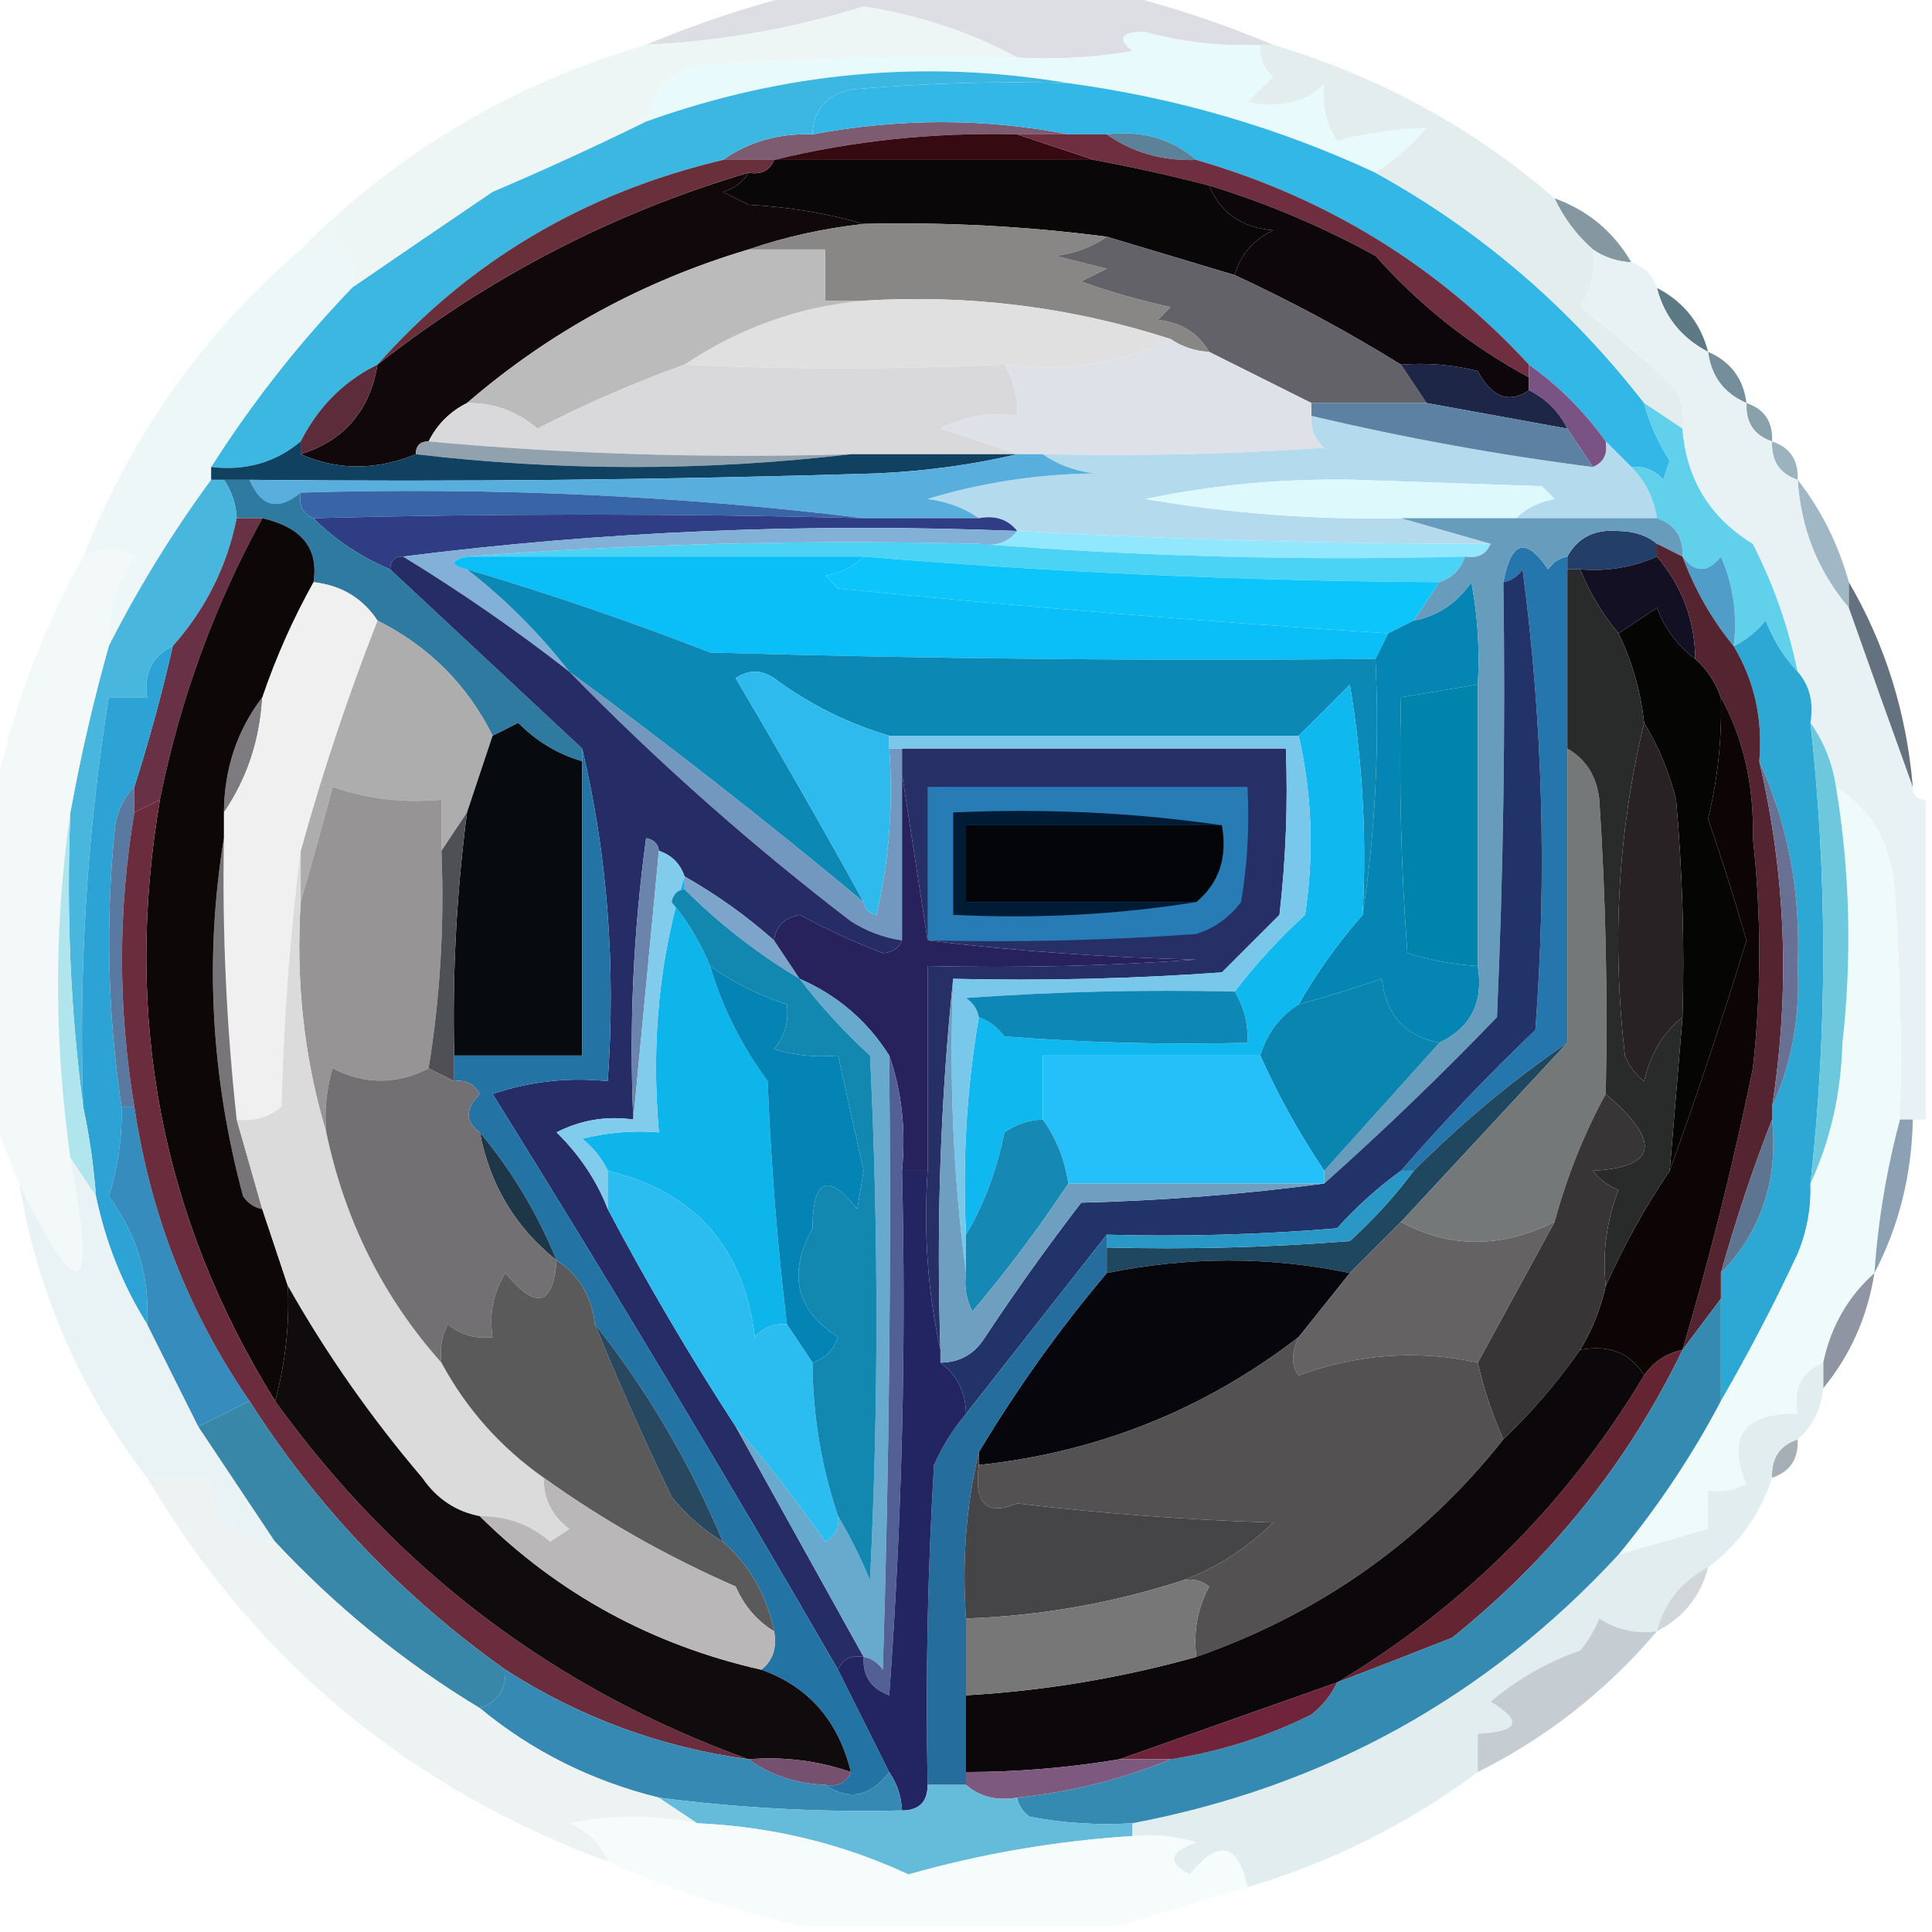 <?xml version="1.0" encoding="UTF-8"?>
<!DOCTYPE svg PUBLIC "-//W3C//DTD SVG 1.1//EN" "http://www.w3.org/Graphics/SVG/1.1/DTD/svg11.dtd">
<svg xmlns="http://www.w3.org/2000/svg" version="1.1" width="151px" height="151px" style="shape-rendering:geometricPrecision; text-rendering:geometricPrecision; image-rendering:optimizeQuality; fill-rule:evenodd; clip-rule:evenodd" xmlns:xlink="http://www.w3.org/1999/xlink">
<g><path style="opacity:1" fill="#dcdee3" d="M 62.5,-0.5 C 70.833,-0.5 79.167,-0.5 87.5,-0.5C 91.591,0.524 95.591,1.857 99.5,3.5C 99.167,3.5 98.833,3.5 98.5,3.5C 95.449,3.636 92.449,3.302 89.5,2.5C 87.627,2.482 87.294,2.982 88.5,4C 85.518,4.498 82.518,4.665 79.5,4.5C 75.925,2.539 71.925,1.205 67.5,0.5C 61.955,2.234 56.289,3.234 50.5,3.5C 54.409,1.857 58.409,0.524 62.5,-0.5 Z"/></g>
<g><path style="opacity:1" fill="#e8fafb" d="M 98.5,3.5 C 98.414,4.496 98.748,5.329 99.5,6C 98.833,6.667 98.167,7.333 97.5,8C 100.244,8.441 102.244,7.941 103.5,6.5C 103.286,8.144 103.62,9.644 104.5,11C 106.752,10.388 109.085,10.055 111.5,10C 110.269,11.405 108.936,12.571 107.5,13.5C 99.89,9.965 91.89,7.631 83.5,6.5C 72.346,4.612 61.346,5.612 50.5,9.5C 51.16,6.351 53.16,4.851 56.5,5C 64.159,4.5 71.826,4.334 79.5,4.5C 82.518,4.665 85.518,4.498 88.5,4C 87.294,2.982 87.627,2.482 89.5,2.5C 92.449,3.302 95.449,3.636 98.5,3.5 Z"/></g>
<g><path style="opacity:1" fill="#eef6f5" d="M 79.5,4.5 C 71.826,4.334 64.159,4.5 56.5,5C 53.16,4.851 51.16,6.351 50.5,9.5C 46.601,11.417 42.601,13.251 38.5,15C 34.776,17.52 31.109,20.02 27.5,22.5C 27.87,18.814 26.537,17.814 23.5,19.5C 31.05,11.885 40.05,6.552 50.5,3.5C 56.289,3.234 61.955,2.234 67.5,0.5C 71.925,1.205 75.925,2.539 79.5,4.5 Z"/></g>
<g><path style="opacity:1" fill="#7d5c72" d="M 83.5,10.5 C 82.167,10.5 80.833,10.5 79.5,10.5C 72.938,10.337 66.605,11.004 60.5,12.5C 59.167,12.5 57.833,12.5 56.5,12.5C 58.514,11.076 60.848,10.409 63.5,10.5C 70.296,9.226 76.963,9.226 83.5,10.5 Z"/></g>
<g><path style="opacity:1" fill="#32b7e7" d="M 83.5,6.5 C 91.89,7.631 99.89,9.965 107.5,13.5C 115.677,18.002 122.677,24.002 128.5,31.5C 128.92,33.094 129.586,34.594 130.5,36C 130.333,36.5 130.167,37 130,37.5C 129.329,36.748 128.496,36.414 127.5,36.5C 126.833,35.833 126.167,35.167 125.5,34.5C 123.833,32.167 121.833,30.167 119.5,28.5C 112.364,20.776 103.697,15.443 93.5,12.5C 91.561,10.837 89.228,10.171 86.5,10.5C 85.5,10.5 84.5,10.5 83.5,10.5C 76.963,9.226 70.296,9.226 63.5,10.5C 63.574,8.589 64.574,7.422 66.5,7C 72.157,6.501 77.824,6.334 83.5,6.5 Z"/></g>
<g><path style="opacity:1" fill="#370a12" d="M 79.5,10.5 C 81.5,11.167 83.5,11.833 85.5,12.5C 77.167,12.5 68.833,12.5 60.5,12.5C 66.605,11.004 72.938,10.337 79.5,10.5 Z"/></g>
<g><path style="opacity:1" fill="#5c8299" d="M 86.5,10.5 C 89.228,10.171 91.561,10.837 93.5,12.5C 90.848,12.591 88.514,11.924 86.5,10.5 Z"/></g>
<g><path style="opacity:1" fill="#702e41" d="M 79.5,10.5 C 80.833,10.5 82.167,10.5 83.5,10.5C 84.5,10.5 85.5,10.5 86.5,10.5C 88.514,11.924 90.848,12.591 93.5,12.5C 103.697,15.443 112.364,20.776 119.5,28.5C 119.5,28.833 119.5,29.167 119.5,29.5C 114.985,27.064 110.985,23.898 107.5,20C 103.352,17.714 99.018,15.88 94.5,14.5C 91.546,13.729 88.546,13.062 85.5,12.5C 83.5,11.833 81.5,11.167 79.5,10.5 Z"/></g>
<g><path style="opacity:1" fill="#0a0708" d="M 60.5,12.5 C 68.833,12.5 77.167,12.5 85.5,12.5C 88.546,13.062 91.546,13.729 94.5,14.5C 95.36,16.614 97.027,17.78 99.5,18C 97.937,18.759 96.937,19.926 96.5,21.5C 93.167,20.5 89.833,19.5 86.5,18.5C 80.203,17.68 73.869,17.347 67.5,17.5C 64.695,16.68 61.695,16.18 58.5,16C 57.833,15.667 57.167,15.333 56.5,15C 57.416,14.722 58.083,14.222 58.5,13.5C 59.492,13.672 60.158,13.338 60.5,12.5 Z"/></g>
<g><path style="opacity:1" fill="#3cb7e1" d="M 83.5,6.5 C 77.824,6.334 72.157,6.501 66.5,7C 64.574,7.422 63.574,8.589 63.5,10.5C 60.848,10.409 58.514,11.076 56.5,12.5C 45.651,15.077 36.651,20.41 29.5,28.5C 26.883,29.784 24.883,31.784 23.5,34.5C 21.544,36.148 19.211,36.815 16.5,36.5C 19.676,31.501 23.342,26.834 27.5,22.5C 31.109,20.02 34.776,17.52 38.5,15C 42.601,13.251 46.601,11.417 50.5,9.5C 61.346,5.612 72.346,4.612 83.5,6.5 Z"/></g>
<g><path style="opacity:0.835" fill="#6d848f" d="M 121.5,15.5 C 124.109,16.443 126.109,18.11 127.5,20.5C 126.391,20.443 125.391,20.11 124.5,19.5C 123.211,18.363 122.211,17.03 121.5,15.5 Z"/></g>
<g><path style="opacity:1" fill="#10080b" d="M 58.5,13.5 C 58.083,14.222 57.416,14.722 56.5,15C 57.167,15.333 57.833,15.667 58.5,16C 61.695,16.18 64.695,16.68 67.5,17.5C 64.311,17.858 61.311,18.525 58.5,19.5C 50.261,21.951 42.928,25.951 36.5,31.5C 35.167,32.167 34.167,33.167 33.5,34.5C 32.833,34.5 32.5,34.833 32.5,35.5C 29.396,36.775 26.396,36.775 23.5,35.5C 26.912,34.419 28.912,32.085 29.5,28.5C 38.258,21.622 47.925,16.622 58.5,13.5 Z"/></g>
<g><path style="opacity:1" fill="#692f3a" d="M 56.5,12.5 C 57.833,12.5 59.167,12.5 60.5,12.5C 60.158,13.338 59.492,13.672 58.5,13.5C 47.925,16.622 38.258,21.622 29.5,28.5C 36.651,20.41 45.651,15.077 56.5,12.5 Z"/></g>
<g><path style="opacity:1" fill="#0d070b" d="M 94.5,14.5 C 99.018,15.88 103.352,17.714 107.5,20C 110.985,23.898 114.985,27.064 119.5,29.5C 119.5,29.833 119.5,30.167 119.5,30.5C 117.93,31.559 116.597,31.059 115.5,29C 113.527,28.505 111.527,28.338 109.5,28.5C 105.287,25.894 100.953,23.561 96.5,21.5C 96.937,19.926 97.937,18.759 99.5,18C 97.027,17.78 95.36,16.614 94.5,14.5 Z"/></g>
<g><path style="opacity:1" fill="#e3edee" d="M 98.5,3.5 C 98.833,3.5 99.167,3.5 99.5,3.5C 107.759,5.96 115.093,9.96 121.5,15.5C 122.211,17.03 123.211,18.363 124.5,19.5C 124.714,21.144 124.38,22.644 123.5,24C 126.092,25.965 128.592,28.131 131,30.5C 131.483,31.448 131.649,32.448 131.5,33.5C 130.5,32.833 129.5,32.167 128.5,31.5C 122.677,24.002 115.677,18.002 107.5,13.5C 108.936,12.571 110.269,11.405 111.5,10C 109.085,10.055 106.752,10.388 104.5,11C 103.62,9.644 103.286,8.144 103.5,6.5C 102.244,7.941 100.244,8.441 97.5,8C 98.167,7.333 98.833,6.667 99.5,6C 98.748,5.329 98.414,4.496 98.5,3.5 Z"/></g>
<g><path style="opacity:1" fill="#898786" d="M 67.5,17.5 C 73.869,17.347 80.203,17.68 86.5,18.5C 85.391,19.29 84.058,19.79 82.5,20C 83.833,20.333 85.167,20.667 86.5,21C 85.833,21.333 85.167,21.667 84.5,22C 86.788,22.822 89.122,23.489 91.5,24C 91.167,24.333 90.833,24.667 90.5,25C 92.32,25.2 93.653,26.034 94.5,27.5C 93.391,27.443 92.391,27.11 91.5,26.5C 83.738,23.991 75.738,22.991 67.5,23.5C 66.5,23.5 65.5,23.5 64.5,23.5C 64.5,22.167 64.5,20.833 64.5,19.5C 62.5,19.5 60.5,19.5 58.5,19.5C 61.311,18.525 64.311,17.858 67.5,17.5 Z"/></g>
<g><path style="opacity:0.992" fill="#5c7983" d="M 129.5,22.5 C 131.587,23.585 132.92,25.251 133.5,27.5C 131.413,26.415 130.08,24.749 129.5,22.5 Z"/></g>
<g><path style="opacity:1" fill="#eef7f7" d="M 27.5,22.5 C 23.342,26.834 19.676,31.501 16.5,36.5C 16.5,36.833 16.5,37.167 16.5,37.5C 13.46,41.647 10.793,45.98 8.5,50.5C 8.387,47.951 9.054,45.618 10.5,43.5C 9.3,42.708 7.967,42.708 6.5,43.5C 10.204,34.087 15.87,26.087 23.5,19.5C 26.537,17.814 27.87,18.814 27.5,22.5 Z"/></g>
<g><path style="opacity:1" fill="#e0e0e0" d="M 67.5,23.5 C 75.738,22.991 83.738,23.991 91.5,26.5C 87.627,28.43 83.294,29.097 78.5,28.5C 69.963,28.879 61.63,28.879 53.5,28.5C 57.777,25.631 62.443,23.964 67.5,23.5 Z"/></g>
<g><path style="opacity:1" fill="#babbba" d="M 58.5,19.5 C 60.5,19.5 62.5,19.5 64.5,19.5C 64.5,20.833 64.5,22.167 64.5,23.5C 65.5,23.5 66.5,23.5 67.5,23.5C 62.443,23.964 57.777,25.631 53.5,28.5C 49.581,29.906 45.748,31.573 42,33.5C 40.433,32.144 38.6,31.477 36.5,31.5C 42.928,25.951 50.261,21.951 58.5,19.5 Z"/></g>
<g><path style="opacity:1" fill="#636268" d="M 86.5,18.5 C 89.833,19.5 93.167,20.5 96.5,21.5C 100.953,23.561 105.287,25.894 109.5,28.5C 110.167,29.5 110.833,30.5 111.5,31.5C 108.5,31.5 105.5,31.5 102.5,31.5C 99.833,30.167 97.167,28.833 94.5,27.5C 93.653,26.034 92.32,25.2 90.5,25C 90.833,24.667 91.167,24.333 91.5,24C 89.122,23.489 86.788,22.822 84.5,22C 85.167,21.667 85.833,21.333 86.5,21C 85.167,20.667 83.833,20.333 82.5,20C 84.058,19.79 85.391,19.29 86.5,18.5 Z"/></g>
<g><path style="opacity:1" fill="#d9d9db" d="M 53.5,28.5 C 61.63,28.879 69.963,28.879 78.5,28.5C 79.234,29.708 79.567,31.041 79.5,32.5C 77.396,32.201 75.396,32.534 73.5,33.5C 75.631,34.169 77.631,34.835 79.5,35.5C 75.167,35.5 70.833,35.5 66.5,35.5C 55.321,35.828 44.321,35.495 33.5,34.5C 34.167,33.167 35.167,32.167 36.5,31.5C 38.6,31.477 40.433,32.144 42,33.5C 45.748,31.573 49.581,29.906 53.5,28.5 Z"/></g>
<g><path style="opacity:1" fill="#dee1e7" d="M 91.5,26.5 C 92.391,27.11 93.391,27.443 94.5,27.5C 97.167,28.833 99.833,30.167 102.5,31.5C 102.5,31.833 102.5,32.167 102.5,32.5C 102.414,33.496 102.748,34.329 103.5,35C 96.174,35.5 88.841,35.666 81.5,35.5C 80.833,35.5 80.167,35.5 79.5,35.5C 77.631,34.835 75.631,34.169 73.5,33.5C 75.396,32.534 77.396,32.201 79.5,32.5C 79.567,31.041 79.234,29.708 78.5,28.5C 83.294,29.097 87.627,28.43 91.5,26.5 Z"/></g>
<g><path style="opacity:1" fill="#758e9c" d="M 133.5,27.5 C 135.262,28.262 136.262,29.596 136.5,31.5C 134.738,30.738 133.738,29.404 133.5,27.5 Z"/></g>
<g><path style="opacity:1" fill="#7a5385" d="M 119.5,28.5 C 121.833,30.167 123.833,32.167 125.5,34.5C 125.672,35.492 125.338,36.158 124.5,36.5C 123.833,35.5 123.167,34.5 122.5,33.5C 121.833,32.167 120.833,31.167 119.5,30.5C 119.5,30.167 119.5,29.833 119.5,29.5C 119.5,29.167 119.5,28.833 119.5,28.5 Z"/></g>
<g><path style="opacity:1" fill="#1d2646" d="M 109.5,28.5 C 111.527,28.338 113.527,28.505 115.5,29C 116.597,31.059 117.93,31.559 119.5,30.5C 120.833,31.167 121.833,32.167 122.5,33.5C 118.833,32.833 115.167,32.167 111.5,31.5C 110.833,30.5 110.167,29.5 109.5,28.5 Z"/></g>
<g><path style="opacity:1" fill="#5c2c3b" d="M 29.5,28.5 C 28.912,32.085 26.912,34.419 23.5,35.5C 23.5,35.167 23.5,34.833 23.5,34.5C 24.883,31.784 26.883,29.784 29.5,28.5 Z"/></g>
<g><path style="opacity:0.835" fill="#728e9b" d="M 136.5,31.5 C 137.906,31.973 138.573,32.973 138.5,34.5C 137.094,34.027 136.427,33.027 136.5,31.5 Z"/></g>
<g><path style="opacity:1" fill="#91a1ae" d="M 33.5,34.5 C 44.321,35.495 55.321,35.828 66.5,35.5C 55.167,36.833 43.833,36.833 32.5,35.5C 32.5,34.833 32.833,34.5 33.5,34.5 Z"/></g>
<g><path style="opacity:1" fill="#b4daed" d="M 102.5,32.5 C 109.789,34.227 117.122,35.56 124.5,36.5C 125.338,36.158 125.672,35.492 125.5,34.5C 126.167,35.167 126.833,35.833 127.5,36.5C 128.6,37.605 129.267,38.938 129.5,40.5C 125.833,40.5 122.167,40.5 118.5,40.5C 119.263,39.732 120.263,39.232 121.5,39C 121.167,38.667 120.833,38.333 120.5,38C 115.667,37.833 110.833,37.667 106,37.5C 100.393,37.38 94.893,37.88 89.5,39C 96.12,40.137 102.786,40.637 109.5,40.5C 111.833,41.167 114.167,41.833 116.5,42.5C 104.155,42.513 91.822,42.179 79.5,41.5C 78.791,40.596 77.791,40.263 76.5,40.5C 75.391,39.71 74.058,39.21 72.5,39C 76.649,37.731 80.982,37.065 85.5,37C 83.942,36.79 82.609,36.29 81.5,35.5C 88.841,35.666 96.174,35.5 103.5,35C 102.748,34.329 102.414,33.496 102.5,32.5 Z"/></g>
<g><path style="opacity:1" fill="#5c81a2" d="M 102.5,32.5 C 102.5,32.167 102.5,31.833 102.5,31.5C 105.5,31.5 108.5,31.5 111.5,31.5C 115.167,32.167 118.833,32.833 122.5,33.5C 123.167,34.5 123.833,35.5 124.5,36.5C 117.122,35.56 109.789,34.227 102.5,32.5 Z"/></g>
<g><path style="opacity:1" fill="#104160" d="M 23.5,34.5 C 23.5,34.833 23.5,35.167 23.5,35.5C 26.396,36.775 29.396,36.775 32.5,35.5C 43.833,36.833 55.167,36.833 66.5,35.5C 70.833,35.5 75.167,35.5 79.5,35.5C 76.023,36.323 72.356,36.823 68.5,37C 52.17,37.5 35.837,37.667 19.5,37.5C 18.833,37.5 18.167,37.5 17.5,37.5C 17.167,37.5 16.833,37.5 16.5,37.5C 16.5,37.167 16.5,36.833 16.5,36.5C 19.211,36.815 21.544,36.148 23.5,34.5 Z"/></g>
<g><path style="opacity:0.706" fill="#7293a5" d="M 138.5,34.5 C 139.906,34.973 140.573,35.973 140.5,37.5C 139.094,37.027 138.427,36.027 138.5,34.5 Z"/></g>
<g><path style="opacity:1" fill="#58afdd" d="M 79.5,35.5 C 80.167,35.5 80.833,35.5 81.5,35.5C 82.609,36.29 83.942,36.79 85.5,37C 80.982,37.065 76.649,37.731 72.5,39C 74.058,39.21 75.391,39.71 76.5,40.5C 73.5,40.5 70.5,40.5 67.5,40.5C 53.041,38.726 38.375,38.059 23.5,38.5C 21.737,39.954 20.403,39.62 19.5,37.5C 35.837,37.667 52.17,37.5 68.5,37C 72.356,36.823 76.023,36.323 79.5,35.5 Z"/></g>
<g><path style="opacity:1" fill="#3865a7" d="M 23.5,38.5 C 38.375,38.059 53.041,38.726 67.5,40.5C 52.989,40.13 38.656,40.13 24.5,40.5C 23.662,40.158 23.328,39.492 23.5,38.5 Z"/></g>
<g><path style="opacity:1" fill="#ddf9fc" d="M 118.5,40.5 C 115.5,40.5 112.5,40.5 109.5,40.5C 102.786,40.637 96.12,40.137 89.5,39C 94.893,37.88 100.393,37.38 106,37.5C 110.833,37.667 115.667,37.833 120.5,38C 120.833,38.333 121.167,38.667 121.5,39C 120.263,39.232 119.263,39.732 118.5,40.5 Z"/></g>
<g><path style="opacity:1" fill="#2f3d85" d="M 67.5,40.5 C 70.5,40.5 73.5,40.5 76.5,40.5C 77.791,40.263 78.791,40.596 79.5,41.5C 63.132,40.849 47.132,41.515 31.5,43.5C 30.833,43.5 30.5,43.833 30.5,44.5C 28.223,43.551 26.223,42.218 24.5,40.5C 38.656,40.13 52.989,40.13 67.5,40.5 Z"/></g>
<g><path style="opacity:1" fill="#61d0ea" d="M 128.5,31.5 C 129.5,32.167 130.5,32.833 131.5,33.5C 131.804,37.443 133.638,40.443 137,42.5C 138.63,45.688 139.796,49.021 140.5,52.5C 139.442,51.4 138.608,50.066 138,48.5C 137.292,49.38 136.458,50.047 135.5,50.5C 135.808,48.076 135.474,45.743 134.5,43.5C 133.473,44.791 132.473,44.791 131.5,43.5C 131.573,41.973 130.906,40.973 129.5,40.5C 129.267,38.938 128.6,37.605 127.5,36.5C 128.496,36.414 129.329,36.748 130,37.5C 130.167,37 130.333,36.5 130.5,36C 129.586,34.594 128.92,33.094 128.5,31.5 Z"/></g>
<g><path style="opacity:1" fill="#a0b8c6" d="M 140.5,37.5 C 142.341,39.849 143.674,42.515 144.5,45.5C 144.5,46.167 144.5,46.833 144.5,47.5C 142.085,44.66 140.752,41.327 140.5,37.5 Z"/></g>
<g><path style="opacity:1" fill="#90e7fe" d="M 79.5,41.5 C 91.822,42.179 104.155,42.513 116.5,42.5C 116.158,43.338 115.492,43.672 114.5,43.5C 101.656,43.829 88.989,43.495 76.5,42.5C 77.791,42.737 78.791,42.404 79.5,41.5 Z"/></g>
<g><path style="opacity:1" fill="#4bd3f6" d="M 36.5,43.5 C 49.656,42.504 62.989,42.171 76.5,42.5C 88.989,43.495 101.656,43.829 114.5,43.5C 114.167,44.5 113.5,45.167 112.5,45.5C 97.416,45.409 82.416,44.743 67.5,43.5C 57.167,43.5 46.833,43.5 36.5,43.5 Z"/></g>
<g><path style="opacity:1" fill="#233f69" d="M 129.5,42.5 C 129.5,42.833 129.5,43.167 129.5,43.5C 127.621,44.341 125.621,44.675 123.5,44.5C 123.167,44.5 122.833,44.5 122.5,44.5C 122.5,44.167 122.5,43.833 122.5,43.5C 123.312,42.007 124.645,41.34 126.5,41.5C 127.726,41.52 128.726,41.853 129.5,42.5 Z"/></g>
<g><path style="opacity:1" fill="#82b0d7" d="M 79.5,41.5 C 78.791,42.404 77.791,42.737 76.5,42.5C 62.989,42.171 49.656,42.504 36.5,43.5C 35.167,43.833 35.167,44.167 36.5,44.5C 39.473,46.806 42.139,49.473 44.5,52.5C 40.341,49.253 36.008,46.253 31.5,43.5C 47.132,41.515 63.132,40.849 79.5,41.5 Z"/></g>
<g><path style="opacity:1" fill="#0abef8" d="M 36.5,43.5 C 46.833,43.5 57.167,43.5 67.5,43.5C 66.737,44.268 65.737,44.768 64.5,45C 64.833,45.333 65.167,45.667 65.5,46C 79.839,47.419 94.172,48.585 108.5,49.5C 108.167,50.167 107.833,50.833 107.5,51.5C 90.163,51.667 72.83,51.5 55.5,51C 49.239,48.561 42.906,46.394 36.5,44.5C 35.167,44.167 35.167,43.833 36.5,43.5 Z"/></g>
<g><path style="opacity:1" fill="#519dca" d="M 131.5,43.5 C 132.473,44.791 133.473,44.791 134.5,43.5C 135.474,45.743 135.808,48.076 135.5,50.5C 133.801,48.434 132.468,46.1 131.5,43.5 Z"/></g>
<g><path style="opacity:1" fill="#121022" d="M 129.5,43.5 C 131.461,45.798 132.461,48.465 132.5,51.5C 131.15,50.517 130.15,49.184 129.5,47.5C 128.482,48.193 127.482,48.859 126.5,49.5C 125.263,48.035 124.263,46.368 123.5,44.5C 125.621,44.675 127.621,44.341 129.5,43.5 Z"/></g>
<g><path style="opacity:1" fill="#0cc5fb" d="M 67.5,43.5 C 82.416,44.743 97.416,45.409 112.5,45.5C 111.833,46.5 111.167,47.5 110.5,48.5C 109.833,48.833 109.167,49.167 108.5,49.5C 94.172,48.585 79.839,47.419 65.5,46C 65.167,45.667 64.833,45.333 64.5,45C 65.737,44.768 66.737,44.268 67.5,43.5 Z"/></g>
<g><path style="opacity:1" fill="#2e7aa0" d="M 17.5,37.5 C 18.167,37.5 18.833,37.5 19.5,37.5C 20.403,39.62 21.737,39.954 23.5,38.5C 23.328,39.492 23.662,40.158 24.5,40.5C 26.223,42.218 28.223,43.551 30.5,44.5C 35.5,49.167 40.5,53.833 45.5,58.5C 45.5,58.833 45.5,59.167 45.5,59.5C 43.606,58.952 41.94,57.952 40.5,56.5C 39.816,56.863 39.15,57.196 38.5,57.5C 36.522,53.522 33.522,50.522 29.5,48.5C 28.341,46.75 26.674,45.75 24.5,45.5C 24.923,42.876 23.59,41.209 20.5,40.5C 19.833,40.5 19.167,40.5 18.5,40.5C 18.443,39.391 18.11,38.391 17.5,37.5 Z"/></g>
<g><path style="opacity:1" fill="#e8f1f3" d="M 124.5,19.5 C 125.391,20.11 126.391,20.443 127.5,20.5C 128.5,20.833 129.167,21.5 129.5,22.5C 130.08,24.749 131.413,26.415 133.5,27.5C 133.738,29.404 134.738,30.738 136.5,31.5C 136.427,33.027 137.094,34.027 138.5,34.5C 138.427,36.027 139.094,37.027 140.5,37.5C 140.752,41.327 142.085,44.66 144.5,47.5C 146.18,52.257 147.847,56.923 149.5,61.5C 149.5,62.167 149.833,62.5 150.5,62.5C 150.5,70.833 150.5,79.167 150.5,87.5C 150.167,87.5 149.833,87.5 149.5,87.5C 149.167,87.5 148.833,87.5 148.5,87.5C 148.666,81.158 148.5,74.825 148,68.5C 147.459,65.385 145.959,63.052 143.5,61.5C 143.204,59.597 142.537,57.93 141.5,56.5C 141.768,54.901 141.434,53.568 140.5,52.5C 139.796,49.021 138.63,45.688 137,42.5C 133.638,40.443 131.804,37.443 131.5,33.5C 131.649,32.448 131.483,31.448 131,30.5C 128.592,28.131 126.092,25.965 123.5,24C 124.38,22.644 124.714,21.144 124.5,19.5 Z"/></g>
<g><path style="opacity:1" fill="#64717f" d="M 144.5,45.5 C 147.343,50.367 149.009,55.7 149.5,61.5C 147.847,56.923 146.18,52.257 144.5,47.5C 144.5,46.833 144.5,46.167 144.5,45.5 Z"/></g>
<g><path style="opacity:1" fill="#49b6dd" d="M 16.5,37.5 C 16.833,37.5 17.167,37.5 17.5,37.5C 18.11,38.391 18.443,39.391 18.5,40.5C 17.739,44.268 16.073,47.601 13.5,50.5C 11.896,51.287 11.229,52.62 11.5,54.5C 10.5,54.5 9.5,54.5 8.5,54.5C 6.807,65.068 6.14,75.735 6.5,86.5C 5.508,79.018 5.175,71.352 5.5,63.5C 6.293,59.12 7.293,54.786 8.5,50.5C 10.793,45.98 13.46,41.647 16.5,37.5 Z"/></g>
<g><path style="opacity:1" fill="#0b88b4" d="M 36.5,44.5 C 42.906,46.394 49.239,48.561 55.5,51C 72.83,51.5 90.163,51.667 107.5,51.5C 107.824,58.354 107.491,65.021 106.5,71.5C 106.829,65.463 106.496,59.463 105.5,53.5C 104.16,54.867 102.827,56.2 101.5,57.5C 90.833,57.5 80.167,57.5 69.5,57.5C 66.248,56.541 63.248,55.041 60.5,53C 59.5,52.333 58.5,52.333 57.5,53C 61.145,59.179 64.478,65.012 67.5,70.5C 59.984,64.25 52.318,58.25 44.5,52.5C 42.139,49.473 39.473,46.806 36.5,44.5 Z"/></g>
<g><path style="opacity:1" fill="#2476ad" d="M 122.5,43.5 C 122.5,43.833 122.5,44.167 122.5,44.5C 122.5,49.167 122.5,53.833 122.5,58.5C 122.5,66.167 122.5,73.833 122.5,81.5C 118.227,84.433 114.227,87.767 110.5,91.5C 110.167,91.5 109.833,91.5 109.5,91.5C 112.796,87.702 116.296,84.036 120,80.5C 120.915,68.442 120.581,56.442 119,44.5C 118.617,45.056 118.117,45.389 117.5,45.5C 118.098,42.269 119.264,41.936 121,44.5C 121.383,43.944 121.883,43.611 122.5,43.5 Z"/></g>
<g><path style="opacity:1" fill="#2da7d4" d="M 140.5,52.5 C 141.434,53.568 141.768,54.901 141.5,56.5C 142.833,68.5 142.833,80.5 141.5,92.5C 141.567,94.401 141.233,96.234 140.5,98C 138.634,101.997 136.634,105.831 134.5,109.5C 134.5,106.833 134.5,104.167 134.5,101.5C 134.5,100.833 134.5,100.167 134.5,99.5C 137.658,96.236 138.992,92.236 138.5,87.5C 138.5,87.167 138.5,86.833 138.5,86.5C 140.039,83.135 140.706,79.469 140.5,75.5C 140.759,69.801 139.759,64.468 137.5,59.5C 137.79,56.215 137.123,53.215 135.5,50.5C 136.458,50.047 137.292,49.38 138,48.5C 138.608,50.066 139.442,51.4 140.5,52.5 Z"/></g>
<g><path style="opacity:1" fill="#0585b3" d="M 115.5,53.5 C 113.5,53.833 111.5,54.167 109.5,54.5C 109.334,61.175 109.5,67.842 110,74.5C 111.919,75.074 113.753,75.407 115.5,75.5C 115.975,78.313 114.975,80.313 112.5,81.5C 109.812,80.976 108.312,79.309 108,76.5C 105.846,77.23 103.679,77.897 101.5,78.5C 102.912,76.02 104.578,73.687 106.5,71.5C 107.491,65.021 107.824,58.354 107.5,51.5C 107.833,50.833 108.167,50.167 108.5,49.5C 109.167,49.167 109.833,48.833 110.5,48.5C 112.371,48.141 113.871,47.141 115,45.5C 115.497,48.146 115.664,50.813 115.5,53.5 Z"/></g>
<g><path style="opacity:1" fill="#0184ac" d="M 115.5,53.5 C 115.5,60.833 115.5,68.167 115.5,75.5C 113.753,75.407 111.919,75.074 110,74.5C 109.5,67.842 109.334,61.175 109.5,54.5C 111.5,54.167 113.5,53.833 115.5,53.5 Z"/></g>
<g><path style="opacity:1" fill="#679cbd" d="M 109.5,40.5 C 112.5,40.5 115.5,40.5 118.5,40.5C 122.167,40.5 125.833,40.5 129.5,40.5C 130.906,40.973 131.573,41.973 131.5,43.5C 130.833,43.167 130.167,42.833 129.5,42.5C 128.726,41.853 127.726,41.52 126.5,41.5C 124.645,41.34 123.312,42.007 122.5,43.5C 121.883,43.611 121.383,43.944 121,44.5C 119.264,41.936 118.098,42.269 117.5,45.5C 117.667,56.838 117.5,68.172 117,79.5C 112.631,84.037 108.131,88.37 103.5,92.5C 103.5,92.167 103.5,91.833 103.5,91.5C 106.5,88.167 109.5,84.833 112.5,81.5C 114.975,80.313 115.975,78.313 115.5,75.5C 115.5,68.167 115.5,60.833 115.5,53.5C 115.664,50.813 115.497,48.146 115,45.5C 113.871,47.141 112.371,48.141 110.5,48.5C 111.167,47.5 111.833,46.5 112.5,45.5C 113.5,45.167 114.167,44.5 114.5,43.5C 115.492,43.672 116.158,43.338 116.5,42.5C 114.167,41.833 111.833,41.167 109.5,40.5 Z"/></g>
<g><path style="opacity:1" fill="#7298bf" d="M 44.5,52.5 C 52.318,58.25 59.984,64.25 67.5,70.5C 67.56,71.043 67.893,71.376 68.5,71.5C 69.492,67.217 69.826,62.884 69.5,58.5C 69.833,58.5 70.167,58.5 70.5,58.5C 70.5,59.167 70.5,59.833 70.5,60.5C 70.5,64.833 70.5,69.167 70.5,73.5C 69.078,73.291 67.745,72.791 66.5,72C 58.675,66.006 51.342,59.506 44.5,52.5 Z"/></g>
<g><path style="opacity:1" fill="#262f66" d="M 70.5,58.5 C 80.5,58.5 90.5,58.5 100.5,58.5C 100.666,62.846 100.499,67.179 100,71.5C 98.5,73 97,74.5 95.5,76C 88.508,76.5 81.508,76.666 74.5,76.5C 73.506,85.986 73.173,95.652 73.5,105.5C 72.514,101.03 72.18,96.363 72.5,91.5C 72.5,86.167 72.5,80.833 72.5,75.5C 79.508,75.666 86.508,75.5 93.5,75C 86.321,74.829 79.321,74.329 72.5,73.5C 71.833,69.167 71.167,64.833 70.5,60.5C 70.5,59.833 70.5,59.167 70.5,58.5 Z"/></g>
<g><path style="opacity:1" fill="#693145" d="M 18.5,40.5 C 19.167,40.5 19.833,40.5 20.5,40.5C 16.72,47.401 14.053,54.734 12.5,62.5C 11.833,62.833 11.167,63.167 10.5,63.5C 10.5,62.833 10.5,62.167 10.5,61.5C 11.656,57.877 12.656,54.211 13.5,50.5C 16.073,47.601 17.739,44.268 18.5,40.5 Z"/></g>
<g><path style="opacity:1" fill="#7d7b80" d="M 20.5,54.5 C 20.31,57.855 19.31,60.855 17.5,63.5C 17.527,60.084 18.527,57.084 20.5,54.5 Z"/></g>
<g><path style="opacity:1" fill="#aeadae" d="M 29.5,48.5 C 33.522,50.522 36.522,53.522 38.5,57.5C 37.833,59.5 37.167,61.5 36.5,63.5C 35.833,64.5 35.167,65.5 34.5,66.5C 34.5,65.167 34.5,63.833 34.5,62.5C 31.552,62.777 28.719,62.444 26,61.5C 25.159,64.628 24.325,67.628 23.5,70.5C 23.5,69.167 23.5,67.833 23.5,66.5C 25.198,60.364 27.198,54.364 29.5,48.5 Z"/></g>
<g><path style="opacity:1" fill="#2ca3d4" d="M 13.5,50.5 C 12.656,54.211 11.656,57.877 10.5,61.5C 9.732,62.263 9.232,63.263 9,64.5C 8.237,71.882 8.403,79.216 9.5,86.5C 9.557,88.885 9.223,91.218 8.5,93.5C 10.713,96.471 11.713,99.805 11.5,103.5C 9.597,100.47 8.263,97.137 7.5,93.5C 7.326,91.139 6.993,88.806 6.5,86.5C 6.14,75.735 6.807,65.068 8.5,54.5C 9.5,54.5 10.5,54.5 11.5,54.5C 11.229,52.62 11.896,51.287 13.5,50.5 Z"/></g>
<g><path style="opacity:1" fill="#2fbaed" d="M 69.5,57.5 C 69.5,57.833 69.5,58.167 69.5,58.5C 69.826,62.884 69.492,67.217 68.5,71.5C 67.893,71.376 67.56,71.043 67.5,70.5C 64.478,65.012 61.145,59.179 57.5,53C 58.5,52.333 59.5,52.333 60.5,53C 63.248,55.041 66.248,56.541 69.5,57.5 Z"/></g>
<g><path style="opacity:1" fill="#0fb9ef" d="M 106.5,71.5 C 104.578,73.687 102.912,76.02 101.5,78.5C 100.026,79.436 99.026,80.77 98.5,82.5C 92.833,82.5 87.167,82.5 81.5,82.5C 81.5,84.167 81.5,85.833 81.5,87.5C 80.417,87.539 79.417,87.873 78.5,88.5C 77.92,91.447 76.92,94.114 75.5,96.5C 75.214,90.741 75.548,85.075 76.5,79.5C 77.289,79.783 77.956,80.283 78.5,81C 84.825,81.499 91.158,81.666 97.5,81.5C 97.567,80.041 97.234,78.708 96.5,77.5C 98.127,75.37 99.96,73.37 102,71.5C 102.717,66.78 102.55,62.114 101.5,57.5C 102.827,56.2 104.16,54.867 105.5,53.5C 106.496,59.463 106.829,65.463 106.5,71.5 Z"/></g>
<g><path style="opacity:1" fill="#287cb5" d="M 72.5,73.5 C 72.5,69.5 72.5,65.5 72.5,61.5C 80.833,61.5 89.167,61.5 97.5,61.5C 97.665,64.518 97.498,67.518 97,70.5C 96.097,71.701 94.931,72.535 93.5,73C 86.508,73.5 79.508,73.666 72.5,73.5 Z"/></g>
<g><path style="opacity:1" fill="#f1f0f1" d="M 24.5,45.5 C 26.674,45.75 28.341,46.75 29.5,48.5C 27.198,54.364 25.198,60.364 23.5,66.5C 22.672,72.987 22.172,79.654 22,86.5C 20.989,87.337 19.822,87.67 18.5,87.5C 17.698,80.196 17.365,72.862 17.5,65.5C 17.5,64.833 17.5,64.167 17.5,63.5C 19.31,60.855 20.31,57.855 20.5,54.5C 21.561,51.379 22.894,48.379 24.5,45.5 Z"/></g>
<g><path style="opacity:1" fill="#070b10" d="M 45.5,59.5 C 45.5,67.167 45.5,74.833 45.5,82.5C 42.167,82.5 38.833,82.5 35.5,82.5C 35.347,76.131 35.68,69.797 36.5,63.5C 37.167,61.5 37.833,59.5 38.5,57.5C 39.15,57.196 39.816,56.863 40.5,56.5C 41.94,57.952 43.606,58.952 45.5,59.5 Z"/></g>
<g><path style="opacity:1" fill="#040509" d="M 95.5,64.5 C 95.947,67.01 95.28,69.01 93.5,70.5C 87.5,70.5 81.5,70.5 75.5,70.5C 75.5,68.5 75.5,66.5 75.5,64.5C 82.167,64.5 88.833,64.5 95.5,64.5 Z"/></g>
<g><path style="opacity:1" fill="#050604" d="M 132.5,51.5 C 133.401,52.291 134.068,53.291 134.5,54.5C 134.589,57.709 134.256,60.875 133.5,64C 134.576,67.135 135.576,70.302 136.5,73.5C 134.616,79.657 132.616,85.657 130.5,91.5C 130.833,87.5 131.167,83.5 131.5,79.5C 131.666,73.824 131.499,68.157 131,62.5C 130.434,60.277 129.6,58.277 128.5,56.5C 128.233,54.035 127.566,51.701 126.5,49.5C 127.482,48.859 128.482,48.193 129.5,47.5C 130.15,49.184 131.15,50.517 132.5,51.5 Z"/></g>
<g><path style="opacity:1" fill="#effafa" d="M 143.5,61.5 C 145.959,63.052 147.459,65.385 148,68.5C 148.5,74.825 148.666,81.158 148.5,87.5C 147.448,91.426 146.782,95.426 146.5,99.5C 144.428,101.35 143.095,103.683 142.5,106.5C 140.824,107.183 140.157,108.517 140.5,110.5C 136.299,110.426 134.965,112.259 136.5,116C 135.552,116.483 134.552,116.649 133.5,116.5C 133.5,117.5 133.5,118.5 133.5,119.5C 131.167,120.167 128.833,120.833 126.5,121.5C 129.589,117.751 132.256,113.751 134.5,109.5C 136.634,105.831 138.634,101.997 140.5,98C 141.233,96.234 141.567,94.401 141.5,92.5C 143.059,89.132 143.892,85.465 144,81.5C 144.756,74.783 144.589,68.117 143.5,61.5 Z"/></g>
<g><path style="opacity:1" fill="#252c66" d="M 31.5,43.5 C 36.008,46.253 40.341,49.253 44.5,52.5C 51.342,59.506 58.675,66.006 66.5,72C 67.745,72.791 69.078,73.291 70.5,73.5C 70.265,74.097 69.765,74.43 69,74.5C 66.738,73.618 64.571,72.618 62.5,71.5C 61.287,71.747 60.62,72.414 60.5,73.5C 58.343,71.588 56.009,69.921 53.5,68.5C 53.167,67.5 52.5,66.833 51.5,66.5C 51.44,65.957 51.107,65.624 50.5,65.5C 49.503,72.803 49.169,80.136 49.5,87.5C 47.396,87.201 45.396,87.534 43.5,88.5C 45.316,90.29 46.649,92.29 47.5,94.5C 50.568,100.299 53.901,105.966 57.5,111.5C 60.821,117.473 64.154,123.473 67.5,129.5C 66.508,129.328 65.842,129.662 65.5,130.5C 56.791,115.43 47.791,100.43 38.5,85.5C 41.428,84.516 44.428,84.183 47.5,84.5C 48.136,75.436 47.47,66.769 45.5,58.5C 40.5,53.833 35.5,49.167 30.5,44.5C 30.5,43.833 30.833,43.5 31.5,43.5 Z"/></g>
<g><path style="opacity:1" fill="#001b35" d="M 95.5,64.5 C 88.833,64.5 82.167,64.5 75.5,64.5C 75.5,66.5 75.5,68.5 75.5,70.5C 81.5,70.5 87.5,70.5 93.5,70.5C 87.355,71.49 81.022,71.823 74.5,71.5C 74.5,68.833 74.5,66.167 74.5,63.5C 81.687,63.175 88.687,63.509 95.5,64.5 Z"/></g>
<g><path style="opacity:1" fill="#6dc8de" d="M 141.5,56.5 C 142.537,57.93 143.204,59.597 143.5,61.5C 144.589,68.117 144.756,74.783 144,81.5C 143.892,85.465 143.059,89.132 141.5,92.5C 142.833,80.5 142.833,68.5 141.5,56.5 Z"/></g>
<g><path style="opacity:1" fill="#7da5cc" d="M 53.5,68.5 C 56.009,69.921 58.343,71.588 60.5,73.5C 61.167,74.5 61.833,75.5 62.5,76.5C 59.209,74.542 56.209,72.209 53.5,69.5C 53.5,69.167 53.5,68.833 53.5,68.5 Z"/></g>
<g><path style="opacity:1" fill="#282224" d="M 128.5,56.5 C 129.6,58.277 130.434,60.277 131,62.5C 131.499,68.157 131.666,73.824 131.5,79.5C 130.001,80.678 129.001,82.345 128.5,84.5C 127.808,83.975 127.308,83.308 127,82.5C 125.963,73.624 126.463,64.958 128.5,56.5 Z"/></g>
<g><path style="opacity:1" fill="#542430" d="M 129.5,42.5 C 130.167,42.833 130.833,43.167 131.5,43.5C 132.468,46.1 133.801,48.434 135.5,50.5C 137.123,53.215 137.79,56.215 137.5,59.5C 139.591,68.439 139.924,77.439 138.5,86.5C 138.5,86.833 138.5,87.167 138.5,87.5C 136.997,91.341 135.664,95.341 134.5,99.5C 134.5,100.167 134.5,100.833 134.5,101.5C 133.5,102.833 132.5,104.167 131.5,105.5C 133.638,98.283 135.471,90.95 137,83.5C 137.667,77.5 137.667,71.5 137,65.5C 137.094,61.367 136.26,57.701 134.5,54.5C 134.068,53.291 133.401,52.291 132.5,51.5C 132.461,48.465 131.461,45.798 129.5,43.5C 129.5,43.167 129.5,42.833 129.5,42.5 Z"/></g>
<g><path style="opacity:1" fill="#5979a0" d="M 10.5,61.5 C 10.5,62.167 10.5,62.833 10.5,63.5C 9.214,71.172 9.214,78.838 10.5,86.5C 10.167,86.5 9.833,86.5 9.5,86.5C 8.403,79.216 8.237,71.882 9,64.5C 9.232,63.263 9.732,62.263 10.5,61.5 Z"/></g>
<g><path style="opacity:1" fill="#787578" d="M 17.5,65.5 C 17.365,72.862 17.698,80.196 18.5,87.5C 19.167,89.833 19.833,92.167 20.5,94.5C 19.883,94.389 19.383,94.056 19,93.5C 16.48,84.13 15.98,74.797 17.5,65.5 Z"/></g>
<g><path style="opacity:1" fill="#79c7ea" d="M 69.5,58.5 C 69.5,58.167 69.5,57.833 69.5,57.5C 80.167,57.5 90.833,57.5 101.5,57.5C 102.55,62.114 102.717,66.78 102,71.5C 99.96,73.37 98.127,75.37 96.5,77.5C 89.492,77.334 82.492,77.5 75.5,78C 76.056,78.383 76.389,78.883 76.5,79.5C 75.548,85.075 75.214,90.741 75.5,96.5C 75.5,97.5 75.5,98.5 75.5,99.5C 74.508,92.018 74.175,84.352 74.5,76.5C 81.508,76.666 88.508,76.5 95.5,76C 97,74.5 98.5,73 100,71.5C 100.499,67.179 100.666,62.846 100.5,58.5C 90.5,58.5 80.5,58.5 70.5,58.5C 70.167,58.5 69.833,58.5 69.5,58.5 Z"/></g>
<g><path style="opacity:1" fill="#969494" d="M 34.5,66.5 C 34.74,72.227 34.407,77.894 33.5,83.5C 30.998,84.778 28.498,84.778 26,83.5C 25.506,85.134 25.34,86.801 25.5,88.5C 23.772,82.762 23.105,76.762 23.5,70.5C 24.325,67.628 25.159,64.628 26,61.5C 28.719,62.444 31.552,62.777 34.5,62.5C 34.5,63.833 34.5,65.167 34.5,66.5 Z"/></g>
<g><path style="opacity:1" fill="#687193" d="M 137.5,59.5 C 139.759,64.468 140.759,69.801 140.5,75.5C 140.706,79.469 140.039,83.135 138.5,86.5C 139.924,77.439 139.591,68.439 137.5,59.5 Z"/></g>
<g><path style="opacity:1" fill="#27225c" d="M 70.5,60.5 C 71.167,64.833 71.833,69.167 72.5,73.5C 79.321,74.329 86.321,74.829 93.5,75C 86.508,75.5 79.508,75.666 72.5,75.5C 72.5,80.833 72.5,86.167 72.5,91.5C 71.833,91.5 71.167,91.5 70.5,91.5C 70.81,88.287 70.477,85.287 69.5,82.5C 67.781,79.781 65.447,77.781 62.5,76.5C 61.833,75.5 61.167,74.5 60.5,73.5C 60.62,72.414 61.287,71.747 62.5,71.5C 64.571,72.618 66.738,73.618 69,74.5C 69.765,74.43 70.265,74.097 70.5,73.5C 70.5,69.167 70.5,64.833 70.5,60.5 Z"/></g>
<g><path style="opacity:1" fill="#4e5055" d="M 36.5,63.5 C 35.68,69.797 35.347,76.131 35.5,82.5C 35.5,83.167 35.5,83.833 35.5,84.5C 34.833,84.167 34.167,83.833 33.5,83.5C 34.407,77.894 34.74,72.227 34.5,66.5C 35.167,65.5 35.833,64.5 36.5,63.5 Z"/></g>
<g><path style="opacity:1" fill="#6b84ab" d="M 51.5,66.5 C 50.833,73.5 50.167,80.5 49.5,87.5C 49.169,80.136 49.503,72.803 50.5,65.5C 51.107,65.624 51.44,65.957 51.5,66.5 Z"/></g>
<g><path style="opacity:1" fill="#0d87b5" d="M 96.5,77.5 C 97.234,78.708 97.567,80.041 97.5,81.5C 91.158,81.666 84.825,81.499 78.5,81C 77.956,80.283 77.289,79.783 76.5,79.5C 76.389,78.883 76.056,78.383 75.5,78C 82.492,77.5 89.492,77.334 96.5,77.5 Z"/></g>
<g><path style="opacity:1" fill="#0db5ea" d="M 53.5,68.5 C 53.5,68.833 53.5,69.167 53.5,69.5C 52.957,69.56 52.624,69.893 52.5,70.5C 53.763,72.029 54.763,73.695 55.5,75.5C 56.44,78.714 57.94,81.714 60,84.5C 60.247,90.882 60.747,97.215 61.5,103.5C 60.504,103.414 59.671,103.748 59,104.5C 58.141,97.477 54.308,93.144 47.5,91.5C 47.047,90.542 46.38,89.708 45.5,89C 47.473,88.504 49.473,88.338 51.5,88.5C 50.874,81.416 51.541,74.75 53.5,68.5 Z"/></g>
<g><path style="opacity:1" fill="#81cbed" d="M 51.5,66.5 C 52.5,66.833 53.167,67.5 53.5,68.5C 51.541,74.75 50.874,81.416 51.5,88.5C 49.473,88.338 47.473,88.504 45.5,89C 46.38,89.708 47.047,90.542 47.5,91.5C 47.5,92.5 47.5,93.5 47.5,94.5C 46.649,92.29 45.316,90.29 43.5,88.5C 45.396,87.534 47.396,87.201 49.5,87.5C 50.167,80.5 50.833,73.5 51.5,66.5 Z"/></g>
<g><path style="opacity:1" fill="#2374a4" d="M 45.5,58.5 C 47.47,66.769 48.136,75.436 47.5,84.5C 44.428,84.183 41.428,84.516 38.5,85.5C 47.791,100.43 56.791,115.43 65.5,130.5C 66.847,133.193 68.18,135.86 69.5,138.5C 68.024,140.432 66.357,140.765 64.5,139.5C 65.492,139.672 66.158,139.338 66.5,138.5C 65.524,134.489 63.191,131.823 59.5,130.5C 60.404,129.791 60.737,128.791 60.5,127.5C 59.921,124.669 58.588,122.336 56.5,120.5C 53.92,114.332 50.586,108.665 46.5,103.5C 46.25,101.326 45.25,99.659 43.5,98.5C 42,94.827 40,91.494 37.5,88.5C 36.347,87.687 36.347,86.687 37.5,85.5C 37.043,84.703 36.376,84.369 35.5,84.5C 35.5,83.833 35.5,83.167 35.5,82.5C 38.833,82.5 42.167,82.5 45.5,82.5C 45.5,74.833 45.5,67.167 45.5,59.5C 45.5,59.167 45.5,58.833 45.5,58.5 Z"/></g>
<g><path style="opacity:1" fill="#0c0405" d="M 134.5,54.5 C 136.26,57.701 137.094,61.367 137,65.5C 137.667,71.5 137.667,77.5 137,83.5C 135.471,90.95 133.638,98.283 131.5,105.5C 130.222,105.782 129.222,106.449 128.5,107.5C 127.448,105.744 125.781,105.077 123.5,105.5C 124.441,103.95 125.107,102.284 125.5,100.5C 126.899,97.371 128.565,94.371 130.5,91.5C 132.616,85.657 134.616,79.657 136.5,73.5C 135.576,70.302 134.576,67.135 133.5,64C 134.256,60.875 134.589,57.709 134.5,54.5 Z"/></g>
<g><path style="opacity:1" fill="#f3f8f8" d="M 8.5,50.5 C 7.293,54.786 6.293,59.12 5.5,63.5C 4.21,72.372 4.21,81.372 5.5,90.5C 7.59,101.623 6.257,102.289 1.5,92.5C 0.833,90.833 0.167,89.167 -0.5,87.5C -0.5,79.167 -0.5,70.833 -0.5,62.5C 0.838,55.82 3.172,49.487 6.5,43.5C 7.967,42.708 9.3,42.708 10.5,43.5C 9.054,45.618 8.387,47.951 8.5,50.5 Z"/></g>
<g><path style="opacity:1" fill="#0985b0" d="M 112.5,81.5 C 109.5,84.833 106.5,88.167 103.5,91.5C 101.565,88.629 99.899,85.629 98.5,82.5C 99.026,80.77 100.026,79.436 101.5,78.5C 103.679,77.897 105.846,77.23 108,76.5C 108.312,79.309 109.812,80.976 112.5,81.5 Z"/></g>
<g><path style="opacity:1" fill="#0484b4" d="M 55.5,75.5 C 57.328,76.794 59.328,77.794 61.5,78.5C 61.67,79.822 61.337,80.989 60.5,82C 62.134,82.493 63.801,82.66 65.5,82.5C 66.161,85.488 66.828,88.488 67.5,91.5C 67.333,92.5 67.167,93.5 67,94.5C 64.704,91.612 63.538,92.112 63.5,96C 61.544,99.568 62.21,102.402 65.5,104.5C 65.144,105.522 64.478,106.189 63.5,106.5C 62.833,105.5 62.167,104.5 61.5,103.5C 60.747,97.215 60.247,90.882 60,84.5C 57.94,81.714 56.44,78.714 55.5,75.5 Z"/></g>
<g><path style="opacity:1" fill="#22336a" d="M 109.5,91.5 C 107.704,92.793 106.037,94.293 104.5,96C 98.509,96.499 92.509,96.666 86.5,96.5C 82.833,101.167 79.167,105.833 75.5,110.5C 75.473,108.801 74.806,107.467 73.5,106.5C 75.017,106.489 76.184,105.823 77,104.5C 79.377,100.912 81.877,97.412 84.5,94C 91.013,93.828 97.347,93.328 103.5,92.5C 108.131,88.37 112.631,84.037 117,79.5C 117.5,68.172 117.667,56.838 117.5,45.5C 118.117,45.389 118.617,45.056 119,44.5C 120.581,56.442 120.915,68.442 120,80.5C 116.296,84.036 112.796,87.702 109.5,91.5 Z"/></g>
<g><path style="opacity:1" fill="#b1e5ee" d="M 5.5,63.5 C 5.175,71.352 5.508,79.018 6.5,86.5C 6.993,88.806 7.326,91.139 7.5,93.5C 6.833,92.5 6.167,91.5 5.5,90.5C 4.21,81.372 4.21,72.372 5.5,63.5 Z"/></g>
<g><path style="opacity:1" fill="#25bff9" d="M 98.5,82.5 C 99.899,85.629 101.565,88.629 103.5,91.5C 103.5,91.833 103.5,92.167 103.5,92.5C 96.833,92.5 90.167,92.5 83.5,92.5C 83.204,90.597 82.537,88.93 81.5,87.5C 81.5,85.833 81.5,84.167 81.5,82.5C 87.167,82.5 92.833,82.5 98.5,82.5 Z"/></g>
<g><path style="opacity:1" fill="#1f4860" d="M 122.5,81.5 C 118.167,86.167 113.833,90.833 109.5,95.5C 108.167,96.833 106.833,98.167 105.5,99.5C 99.266,98.193 92.932,98.193 86.5,99.5C 86.5,98.833 86.5,98.167 86.5,97.5C 92.842,97.666 99.175,97.499 105.5,97C 107.373,95.296 109.04,93.463 110.5,91.5C 114.227,87.767 118.227,84.433 122.5,81.5 Z"/></g>
<g><path style="opacity:1" fill="#68a9ce" d="M 62.5,76.5 C 65.447,77.781 67.781,79.781 69.5,82.5C 69.667,98.504 69.5,114.503 69,130.5C 68.617,129.944 68.117,129.611 67.5,129.5C 64.154,123.473 60.821,117.473 57.5,111.5C 59.906,114.256 62.239,117.256 64.5,120.5C 65.297,120.043 65.631,119.376 65.5,118.5C 66.41,120.019 67.243,121.685 68,123.5C 68.667,109.833 68.667,96.167 68,82.5C 65.91,80.584 64.077,78.584 62.5,76.5 Z"/></g>
<g><path style="opacity:1" fill="#0d0708" d="M 20.5,40.5 C 23.59,41.209 24.923,42.876 24.5,45.5C 22.894,48.379 21.561,51.379 20.5,54.5C 18.527,57.084 17.527,60.084 17.5,63.5C 17.5,64.167 17.5,64.833 17.5,65.5C 15.98,74.797 16.48,84.13 19,93.5C 19.383,94.056 19.883,94.389 20.5,94.5C 21.167,96.5 21.833,98.5 22.5,100.5C 22.632,103.57 22.299,106.57 21.5,109.5C 12.61,95.19 9.61,79.524 12.5,62.5C 14.053,54.734 16.72,47.401 20.5,40.5 Z"/></g>
<g><path style="opacity:1" fill="#1d3648" d="M 37.5,88.5 C 40,91.494 42,94.827 43.5,98.5C 40.283,95.939 38.283,92.605 37.5,88.5 Z"/></g>
<g><path style="opacity:1" fill="#757878" d="M 122.5,58.5 C 123.966,59.347 124.8,60.68 125,62.5C 125.5,70.159 125.666,77.826 125.5,85.5C 123.817,88.576 122.483,91.91 121.5,95.5C 117.308,97.573 113.308,97.573 109.5,95.5C 113.833,90.833 118.167,86.167 122.5,81.5C 122.5,73.833 122.5,66.167 122.5,58.5 Z"/></g>
<g><path style="opacity:0.812" fill="#718da3" d="M 148.5,87.5 C 148.833,87.5 149.167,87.5 149.5,87.5C 149.416,91.837 148.416,95.837 146.5,99.5C 146.782,95.426 147.448,91.426 148.5,87.5 Z"/></g>
<g><path style="opacity:1" fill="#dcdbdb" d="M 23.5,66.5 C 23.5,67.833 23.5,69.167 23.5,70.5C 23.105,76.762 23.772,82.762 25.5,88.5C 26.954,95.408 29.954,101.408 34.5,106.5C 36.453,110.12 39.12,113.12 42.5,115.5C 42.48,117.143 43.147,118.476 44.5,119.5C 44,119.833 43.5,120.167 43,120.5C 41.433,119.144 39.6,118.477 37.5,118.5C 35.629,118.141 34.129,117.141 33,115.5C 28.985,110.783 25.485,105.783 22.5,100.5C 21.833,98.5 21.167,96.5 20.5,94.5C 19.833,92.167 19.167,89.833 18.5,87.5C 19.822,87.67 20.989,87.337 22,86.5C 22.172,79.654 22.672,72.987 23.5,66.5 Z"/></g>
<g><path style="opacity:1" fill="#1588b3" d="M 81.5,87.5 C 82.537,88.93 83.204,90.597 83.5,92.5C 81.217,95.956 78.717,99.29 76,102.5C 75.517,101.552 75.35,100.552 75.5,99.5C 75.5,98.5 75.5,97.5 75.5,96.5C 76.92,94.114 77.92,91.447 78.5,88.5C 79.417,87.873 80.417,87.539 81.5,87.5 Z"/></g>
<g><path style="opacity:1" fill="#5e7591" d="M 138.5,87.5 C 138.992,92.236 137.658,96.236 134.5,99.5C 135.664,95.341 136.997,91.341 138.5,87.5 Z"/></g>
<g><path style="opacity:1" fill="#727072" d="M 33.5,83.5 C 34.167,83.833 34.833,84.167 35.5,84.5C 36.376,84.369 37.043,84.703 37.5,85.5C 36.347,86.687 36.347,87.687 37.5,88.5C 38.283,92.605 40.283,95.939 43.5,98.5C 43.234,102.079 41.901,102.413 39.5,99.5C 38.548,101.045 38.215,102.712 38.5,104.5C 37.178,104.67 36.011,104.337 35,103.5C 34.517,104.448 34.35,105.448 34.5,106.5C 29.954,101.408 26.954,95.408 25.5,88.5C 25.34,86.801 25.506,85.134 26,83.5C 28.498,84.778 30.998,84.778 33.5,83.5 Z"/></g>
<g><path style="opacity:1" fill="#2bbcf0" d="M 47.5,91.5 C 54.308,93.144 58.141,97.477 59,104.5C 59.671,103.748 60.504,103.414 61.5,103.5C 62.167,104.5 62.833,105.5 63.5,106.5C 63.529,110.64 64.196,114.64 65.5,118.5C 65.631,119.376 65.297,120.043 64.5,120.5C 62.239,117.256 59.906,114.256 57.5,111.5C 53.901,105.966 50.568,100.299 47.5,94.5C 47.5,93.5 47.5,92.5 47.5,91.5 Z"/></g>
<g><path style="opacity:1" fill="#292b2a" d="M 122.5,44.5 C 122.833,44.5 123.167,44.5 123.5,44.5C 124.263,46.368 125.263,48.035 126.5,49.5C 127.566,51.701 128.233,54.035 128.5,56.5C 126.463,64.958 125.963,73.624 127,82.5C 127.308,83.308 127.808,83.975 128.5,84.5C 129.001,82.345 130.001,80.678 131.5,79.5C 131.167,83.5 130.833,87.5 130.5,91.5C 128.565,94.371 126.899,97.371 125.5,100.5C 125.232,97.881 125.565,95.381 126.5,93C 125.692,92.692 125.025,92.192 124.5,91.5C 129.541,91.238 129.875,89.238 125.5,85.5C 125.666,77.826 125.5,70.159 125,62.5C 124.8,60.68 123.966,59.347 122.5,58.5C 122.5,53.833 122.5,49.167 122.5,44.5 Z"/></g>
<g><path style="opacity:1" fill="#2998c7" d="M 109.5,91.5 C 109.833,91.5 110.167,91.5 110.5,91.5C 109.04,93.463 107.373,95.296 105.5,97C 99.175,97.499 92.842,97.666 86.5,97.5C 86.5,97.167 86.5,96.833 86.5,96.5C 92.509,96.666 98.509,96.499 104.5,96C 106.037,94.293 107.704,92.793 109.5,91.5 Z"/></g>
<g><path style="opacity:1" fill="#383537" d="M 125.5,85.5 C 129.875,89.238 129.541,91.238 124.5,91.5C 125.025,92.192 125.692,92.692 126.5,93C 125.565,95.381 125.232,97.881 125.5,100.5C 125.107,102.284 124.441,103.95 123.5,105.5C 121.737,108.02 119.737,110.353 117.5,112.5C 116.637,110.579 115.971,108.579 115.5,106.5C 117.5,102.833 119.5,99.167 121.5,95.5C 122.483,91.91 123.817,88.576 125.5,85.5 Z"/></g>
<g><path style="opacity:1" fill="#06060c" d="M 105.5,99.5 C 104.167,101.167 102.833,102.833 101.5,104.5C 94.135,110.179 85.802,113.512 76.5,114.5C 76.5,114.167 76.5,113.833 76.5,113.5C 79.478,108.531 82.811,103.865 86.5,99.5C 92.932,98.193 99.266,98.193 105.5,99.5 Z"/></g>
<g><path style="opacity:1" fill="#e9f2f4" d="M 5.5,90.5 C 6.167,91.5 6.833,92.5 7.5,93.5C 8.263,97.137 9.597,100.47 11.5,103.5C 12.833,106.167 14.167,108.833 15.5,111.5C 17.5,114.5 19.5,117.5 21.5,120.5C 18.203,120.368 16.537,118.702 16.5,115.5C 14.833,115.5 13.167,115.5 11.5,115.5C 6.282,108.724 2.949,101.057 1.5,92.5C 6.257,102.289 7.59,101.623 5.5,90.5 Z"/></g>
<g><path style="opacity:1" fill="#368cbd" d="M 9.5,86.5 C 9.833,86.5 10.167,86.5 10.5,86.5C 11.751,94.932 14.751,102.599 19.5,109.5C 18.167,110.167 16.833,110.833 15.5,111.5C 14.167,108.833 12.833,106.167 11.5,103.5C 11.713,99.805 10.713,96.471 8.5,93.5C 9.223,91.218 9.557,88.885 9.5,86.5 Z"/></g>
<g><path style="opacity:1" fill="#6f9fc0" d="M 74.5,76.5 C 74.175,84.352 74.508,92.018 75.5,99.5C 75.35,100.552 75.517,101.552 76,102.5C 78.717,99.29 81.217,95.956 83.5,92.5C 90.167,92.5 96.833,92.5 103.5,92.5C 97.347,93.328 91.013,93.828 84.5,94C 81.877,97.412 79.377,100.912 77,104.5C 76.184,105.823 75.017,106.489 73.5,106.5C 73.5,106.167 73.5,105.833 73.5,105.5C 73.173,95.652 73.506,85.986 74.5,76.5 Z"/></g>
<g><path style="opacity:1" fill="#5a5a5b" d="M 43.5,98.5 C 45.25,99.659 46.25,101.326 46.5,103.5C 48.328,107.996 50.328,112.496 52.5,117C 53.645,118.402 54.978,119.569 56.5,120.5C 58.588,122.336 59.921,124.669 60.5,127.5C 59.163,126.685 58.163,125.518 57.5,124C 52.148,121.661 47.148,118.828 42.5,115.5C 39.12,113.12 36.453,110.12 34.5,106.5C 34.35,105.448 34.517,104.448 35,103.5C 36.011,104.337 37.178,104.67 38.5,104.5C 38.215,102.712 38.548,101.045 39.5,99.5C 41.901,102.413 43.234,102.079 43.5,98.5 Z"/></g>
<g><path style="opacity:1" fill="#646262" d="M 109.5,95.5 C 113.308,97.573 117.308,97.573 121.5,95.5C 119.5,99.167 117.5,102.833 115.5,106.5C 110.812,105.48 106.145,105.813 101.5,107.5C 100.913,106.767 100.913,105.767 101.5,104.5C 102.833,102.833 104.167,101.167 105.5,99.5C 106.833,98.167 108.167,96.833 109.5,95.5 Z"/></g>
<g><path style="opacity:0.847" fill="#7c8293" d="M 146.5,99.5 C 145.958,102.912 144.625,105.912 142.5,108.5C 142.5,107.833 142.5,107.167 142.5,106.5C 143.095,103.683 144.428,101.35 146.5,99.5 Z"/></g>
<g><path style="opacity:1" fill="#1287af" d="M 53.5,69.5 C 56.209,72.209 59.209,74.542 62.5,76.5C 64.077,78.584 65.91,80.584 68,82.5C 68.667,96.167 68.667,109.833 68,123.5C 67.243,121.685 66.41,120.019 65.5,118.5C 64.196,114.64 63.529,110.64 63.5,106.5C 64.478,106.189 65.144,105.522 65.5,104.5C 62.21,102.402 61.544,99.568 63.5,96C 63.538,92.112 64.704,91.612 67,94.5C 67.167,93.5 67.333,92.5 67.5,91.5C 66.828,88.488 66.161,85.488 65.5,82.5C 63.801,82.66 62.134,82.493 60.5,82C 61.337,80.989 61.67,79.822 61.5,78.5C 59.328,77.794 57.328,76.794 55.5,75.5C 54.763,73.695 53.763,72.029 52.5,70.5C 52.624,69.893 52.957,69.56 53.5,69.5 Z"/></g>
<g><path style="opacity:1" fill="#27485e" d="M 46.5,103.5 C 50.586,108.665 53.92,114.332 56.5,120.5C 54.978,119.569 53.645,118.402 52.5,117C 50.328,112.496 48.328,107.996 46.5,103.5 Z"/></g>
<g><path style="opacity:1" fill="#246d9d" d="M 86.5,96.5 C 86.5,96.833 86.5,97.167 86.5,97.5C 86.5,98.167 86.5,98.833 86.5,99.5C 82.811,103.865 79.478,108.531 76.5,113.5C 75.515,117.634 75.182,121.968 75.5,126.5C 75.5,128.5 75.5,130.5 75.5,132.5C 75.5,134.5 75.5,136.5 75.5,138.5C 75.5,138.833 75.5,139.167 75.5,139.5C 74.5,139.5 73.5,139.5 72.5,139.5C 72.334,131.16 72.5,122.827 73,114.5C 73.662,113.016 74.496,111.683 75.5,110.5C 79.167,105.833 82.833,101.167 86.5,96.5 Z"/></g>
<g><path style="opacity:1" fill="#535151" d="M 101.5,104.5 C 100.913,105.767 100.913,106.767 101.5,107.5C 106.145,105.813 110.812,105.48 115.5,106.5C 115.971,108.579 116.637,110.579 117.5,112.5C 111.216,120.429 103.216,126.096 93.5,129.5C 93.261,127.533 93.594,125.699 94.5,124C 93.906,123.536 93.239,123.369 92.5,123.5C 95.075,122.536 97.408,121.036 99.5,119C 92.783,118.796 86.117,118.296 79.5,117.5C 77.105,118.523 76.105,117.523 76.5,114.5C 85.802,113.512 94.135,110.179 101.5,104.5 Z"/></g>
<g><path style="opacity:0.529" fill="#586675" d="M 140.5,112.5 C 140.573,114.027 139.906,115.027 138.5,115.5C 138.427,113.973 139.094,112.973 140.5,112.5 Z"/></g>
<g><path style="opacity:1" fill="#536095" d="M 69.5,82.5 C 70.477,85.287 70.81,88.287 70.5,91.5C 70.832,105.183 70.499,118.85 69.5,132.5C 68.082,131.995 67.415,130.995 67.5,129.5C 68.117,129.611 68.617,129.944 69,130.5C 69.5,114.503 69.667,98.504 69.5,82.5 Z"/></g>
<g><path style="opacity:1" fill="#222562" d="M 70.5,91.5 C 71.167,91.5 71.833,91.5 72.5,91.5C 72.18,96.363 72.514,101.03 73.5,105.5C 73.5,105.833 73.5,106.167 73.5,106.5C 74.806,107.467 75.473,108.801 75.5,110.5C 74.496,111.683 73.662,113.016 73,114.5C 72.5,122.827 72.334,131.16 72.5,139.5C 72.5,140.833 71.833,141.5 70.5,141.5C 70.443,140.391 70.11,139.391 69.5,138.5C 68.18,135.86 66.847,133.193 65.5,130.5C 65.842,129.662 66.508,129.328 67.5,129.5C 67.415,130.995 68.082,131.995 69.5,132.5C 70.499,118.85 70.832,105.183 70.5,91.5 Z"/></g>
<g><path style="opacity:1" fill="#6b2c3d" d="M 12.5,62.5 C 9.61,79.524 12.61,95.19 21.5,109.5C 31.018,122.702 43.352,132.035 58.5,137.5C 51.632,136.564 45.298,134.23 39.5,130.5C 31.428,124.764 24.762,117.764 19.5,109.5C 14.751,102.599 11.751,94.932 10.5,86.5C 9.214,78.838 9.214,71.172 10.5,63.5C 11.167,63.167 11.833,62.833 12.5,62.5 Z"/></g>
<g><path style="opacity:1" fill="#3886a8" d="M 19.5,109.5 C 24.762,117.764 31.428,124.764 39.5,130.5C 39.573,132.027 38.906,133.027 37.5,133.5C 31.606,129.948 26.273,125.614 21.5,120.5C 19.5,117.5 17.5,114.5 15.5,111.5C 16.833,110.833 18.167,110.167 19.5,109.5 Z"/></g>
<g><path style="opacity:1" fill="#642431" d="M 131.5,105.5 C 127.286,114.237 121.286,121.737 113.5,128C 110.438,129.205 107.438,130.372 104.5,131.5C 114.473,125.527 122.473,117.527 128.5,107.5C 129.222,106.449 130.222,105.782 131.5,105.5 Z"/></g>
<g><path style="opacity:1" fill="#100b0d" d="M 22.5,100.5 C 25.485,105.783 28.985,110.783 33,115.5C 34.129,117.141 35.629,118.141 37.5,118.5C 43.618,124.562 50.952,128.562 59.5,130.5C 63.191,131.823 65.524,134.489 66.5,138.5C 63.946,137.612 61.279,137.279 58.5,137.5C 43.352,132.035 31.018,122.702 21.5,109.5C 22.299,106.57 22.632,103.57 22.5,100.5 Z"/></g>
<g><path style="opacity:1" fill="#0b070a" d="M 123.5,105.5 C 125.781,105.077 127.448,105.744 128.5,107.5C 122.473,117.527 114.473,125.527 104.5,131.5C 98.76,133.523 93.093,135.523 87.5,137.5C 83.534,138.162 79.534,138.495 75.5,138.5C 75.5,136.5 75.5,134.5 75.5,132.5C 81.62,132.147 87.62,131.147 93.5,129.5C 103.216,126.096 111.216,120.429 117.5,112.5C 119.737,110.353 121.737,108.02 123.5,105.5 Z"/></g>
<g><path style="opacity:1" fill="#454446" d="M 76.5,113.5 C 76.5,113.833 76.5,114.167 76.5,114.5C 76.105,117.523 77.105,118.523 79.5,117.5C 86.117,118.296 92.783,118.796 99.5,119C 97.408,121.036 95.075,122.536 92.5,123.5C 86.981,125.296 81.314,126.296 75.5,126.5C 75.182,121.968 75.515,117.634 76.5,113.5 Z"/></g>
<g><path style="opacity:1" fill="#e2edef" d="M 142.5,106.5 C 142.5,107.167 142.5,107.833 142.5,108.5C 142.34,110.153 141.674,111.486 140.5,112.5C 139.094,112.973 138.427,113.973 138.5,115.5C 137.567,118.37 135.9,120.704 133.5,122.5C 131.413,123.585 130.08,125.251 129.5,127.5C 127.856,127.714 126.356,127.38 125,126.5C 124.626,127.416 124.126,128.25 123.5,129C 120.929,129.901 118.596,131.234 116.5,133C 119.051,134.516 118.718,135.349 115.5,135.5C 115.5,136.5 115.5,137.5 115.5,138.5C 110.097,142.535 104.097,145.535 97.5,147.5C 96.75,144.046 95.25,143.713 93,146.5C 91.189,145.576 91.355,144.743 93.5,144C 91.866,143.506 90.199,143.34 88.5,143.5C 88.5,143.167 88.5,142.833 88.5,142.5C 103.523,139.658 116.189,132.658 126.5,121.5C 128.833,120.833 131.167,120.167 133.5,119.5C 133.5,118.5 133.5,117.5 133.5,116.5C 134.552,116.649 135.552,116.483 136.5,116C 134.965,112.259 136.299,110.426 140.5,110.5C 140.157,108.517 140.824,107.183 142.5,106.5 Z"/></g>
<g><path style="opacity:1" fill="#b9b7b8" d="M 42.5,115.5 C 47.148,118.828 52.148,121.661 57.5,124C 58.163,125.518 59.163,126.685 60.5,127.5C 60.737,128.791 60.404,129.791 59.5,130.5C 50.952,128.562 43.618,124.562 37.5,118.5C 39.6,118.477 41.433,119.144 43,120.5C 43.5,120.167 44,119.833 44.5,119.5C 43.147,118.476 42.48,117.143 42.5,115.5 Z"/></g>
<g><path style="opacity:1" fill="#358ab2" d="M 134.5,101.5 C 134.5,104.167 134.5,106.833 134.5,109.5C 132.256,113.751 129.589,117.751 126.5,121.5C 116.189,132.658 103.523,139.658 88.5,142.5C 85.813,142.664 83.146,142.497 80.5,142C 79.944,141.617 79.611,141.117 79.5,140.5C 83.749,140.047 87.749,139.047 91.5,137.5C 95.364,136.898 99.031,135.732 102.5,134C 103.381,133.292 104.047,132.458 104.5,131.5C 107.438,130.372 110.438,129.205 113.5,128C 121.286,121.737 127.286,114.237 131.5,105.5C 132.5,104.167 133.5,102.833 134.5,101.5 Z"/></g>
<g><path style="opacity:0.259" fill="#50646f" d="M 133.5,122.5 C 132.92,124.749 131.587,126.415 129.5,127.5C 130.08,125.251 131.413,123.585 133.5,122.5 Z"/></g>
<g><path style="opacity:1" fill="#787777" d="M 92.5,123.5 C 93.239,123.369 93.906,123.536 94.5,124C 93.594,125.699 93.261,127.533 93.5,129.5C 87.62,131.147 81.62,132.147 75.5,132.5C 75.5,130.5 75.5,128.5 75.5,126.5C 81.314,126.296 86.981,125.296 92.5,123.5 Z"/></g>
<g><path style="opacity:1" fill="#c5cdd2" d="M 129.5,127.5 C 125.568,132.129 120.901,135.796 115.5,138.5C 115.5,137.5 115.5,136.5 115.5,135.5C 118.718,135.349 119.051,134.516 116.5,133C 118.596,131.234 120.929,129.901 123.5,129C 124.126,128.25 124.626,127.416 125,126.5C 126.356,127.38 127.856,127.714 129.5,127.5 Z"/></g>
<g><path style="opacity:1" fill="#3689b3" d="M 39.5,130.5 C 45.298,134.23 51.632,136.564 58.5,137.5C 60.214,138.738 62.214,139.405 64.5,139.5C 66.357,140.765 68.024,140.432 69.5,138.5C 70.11,139.391 70.443,140.391 70.5,141.5C 64.131,141.653 57.797,141.32 51.5,140.5C 46.236,139.201 41.569,136.868 37.5,133.5C 38.906,133.027 39.573,132.027 39.5,130.5 Z"/></g>
<g><path style="opacity:1" fill="#edf2f3" d="M 11.5,115.5 C 13.167,115.5 14.833,115.5 16.5,115.5C 16.537,118.702 18.203,120.368 21.5,120.5C 26.273,125.614 31.606,129.948 37.5,133.5C 41.569,136.868 46.236,139.201 51.5,140.5C 52.5,141.167 53.5,141.833 54.5,142.5C 51.103,141.808 47.77,141.808 44.5,142.5C 45.993,143.141 46.993,144.141 47.5,145.5C 31.894,139.714 19.894,129.714 11.5,115.5 Z"/></g>
<g><path style="opacity:1" fill="#70243b" d="M 104.5,131.5 C 104.047,132.458 103.381,133.292 102.5,134C 99.031,135.732 95.364,136.898 91.5,137.5C 90.167,137.5 88.833,137.5 87.5,137.5C 93.093,135.523 98.76,133.523 104.5,131.5 Z"/></g>
<g><path style="opacity:1" fill="#76506f" d="M 58.5,137.5 C 61.279,137.279 63.946,137.612 66.5,138.5C 66.158,139.338 65.492,139.672 64.5,139.5C 62.214,139.405 60.214,138.738 58.5,137.5 Z"/></g>
<g><path style="opacity:1" fill="#7e597f" d="M 87.5,137.5 C 88.833,137.5 90.167,137.5 91.5,137.5C 87.749,139.047 83.749,140.047 79.5,140.5C 77.901,140.768 76.568,140.434 75.5,139.5C 75.5,139.167 75.5,138.833 75.5,138.5C 79.534,138.495 83.534,138.162 87.5,137.5 Z"/></g>
<g><path style="opacity:1" fill="#65bbda" d="M 72.5,139.5 C 73.5,139.5 74.5,139.5 75.5,139.5C 76.568,140.434 77.901,140.768 79.5,140.5C 79.611,141.117 79.944,141.617 80.5,142C 83.146,142.497 85.813,142.664 88.5,142.5C 88.5,142.833 88.5,143.167 88.5,143.5C 82.525,143.884 76.692,144.884 71,146.5C 65.842,144.098 60.342,142.765 54.5,142.5C 53.5,141.833 52.5,141.167 51.5,140.5C 57.797,141.32 64.131,141.653 70.5,141.5C 71.833,141.5 72.5,140.833 72.5,139.5 Z"/></g>
<g><path style="opacity:0.835" fill="#f4fbfa" d="M 54.5,142.5 C 60.342,142.765 65.842,144.098 71,146.5C 76.692,144.884 82.525,143.884 88.5,143.5C 90.199,143.34 91.866,143.506 93.5,144C 91.355,144.743 91.189,145.576 93,146.5C 95.25,143.713 96.75,144.046 97.5,147.5C 94.076,148.51 90.743,149.51 87.5,150.5C 79.167,150.5 70.833,150.5 62.5,150.5C 57.361,149.297 52.361,147.631 47.5,145.5C 46.993,144.141 45.993,143.141 44.5,142.5C 47.77,141.808 51.103,141.808 54.5,142.5 Z"/></g>
</svg>
